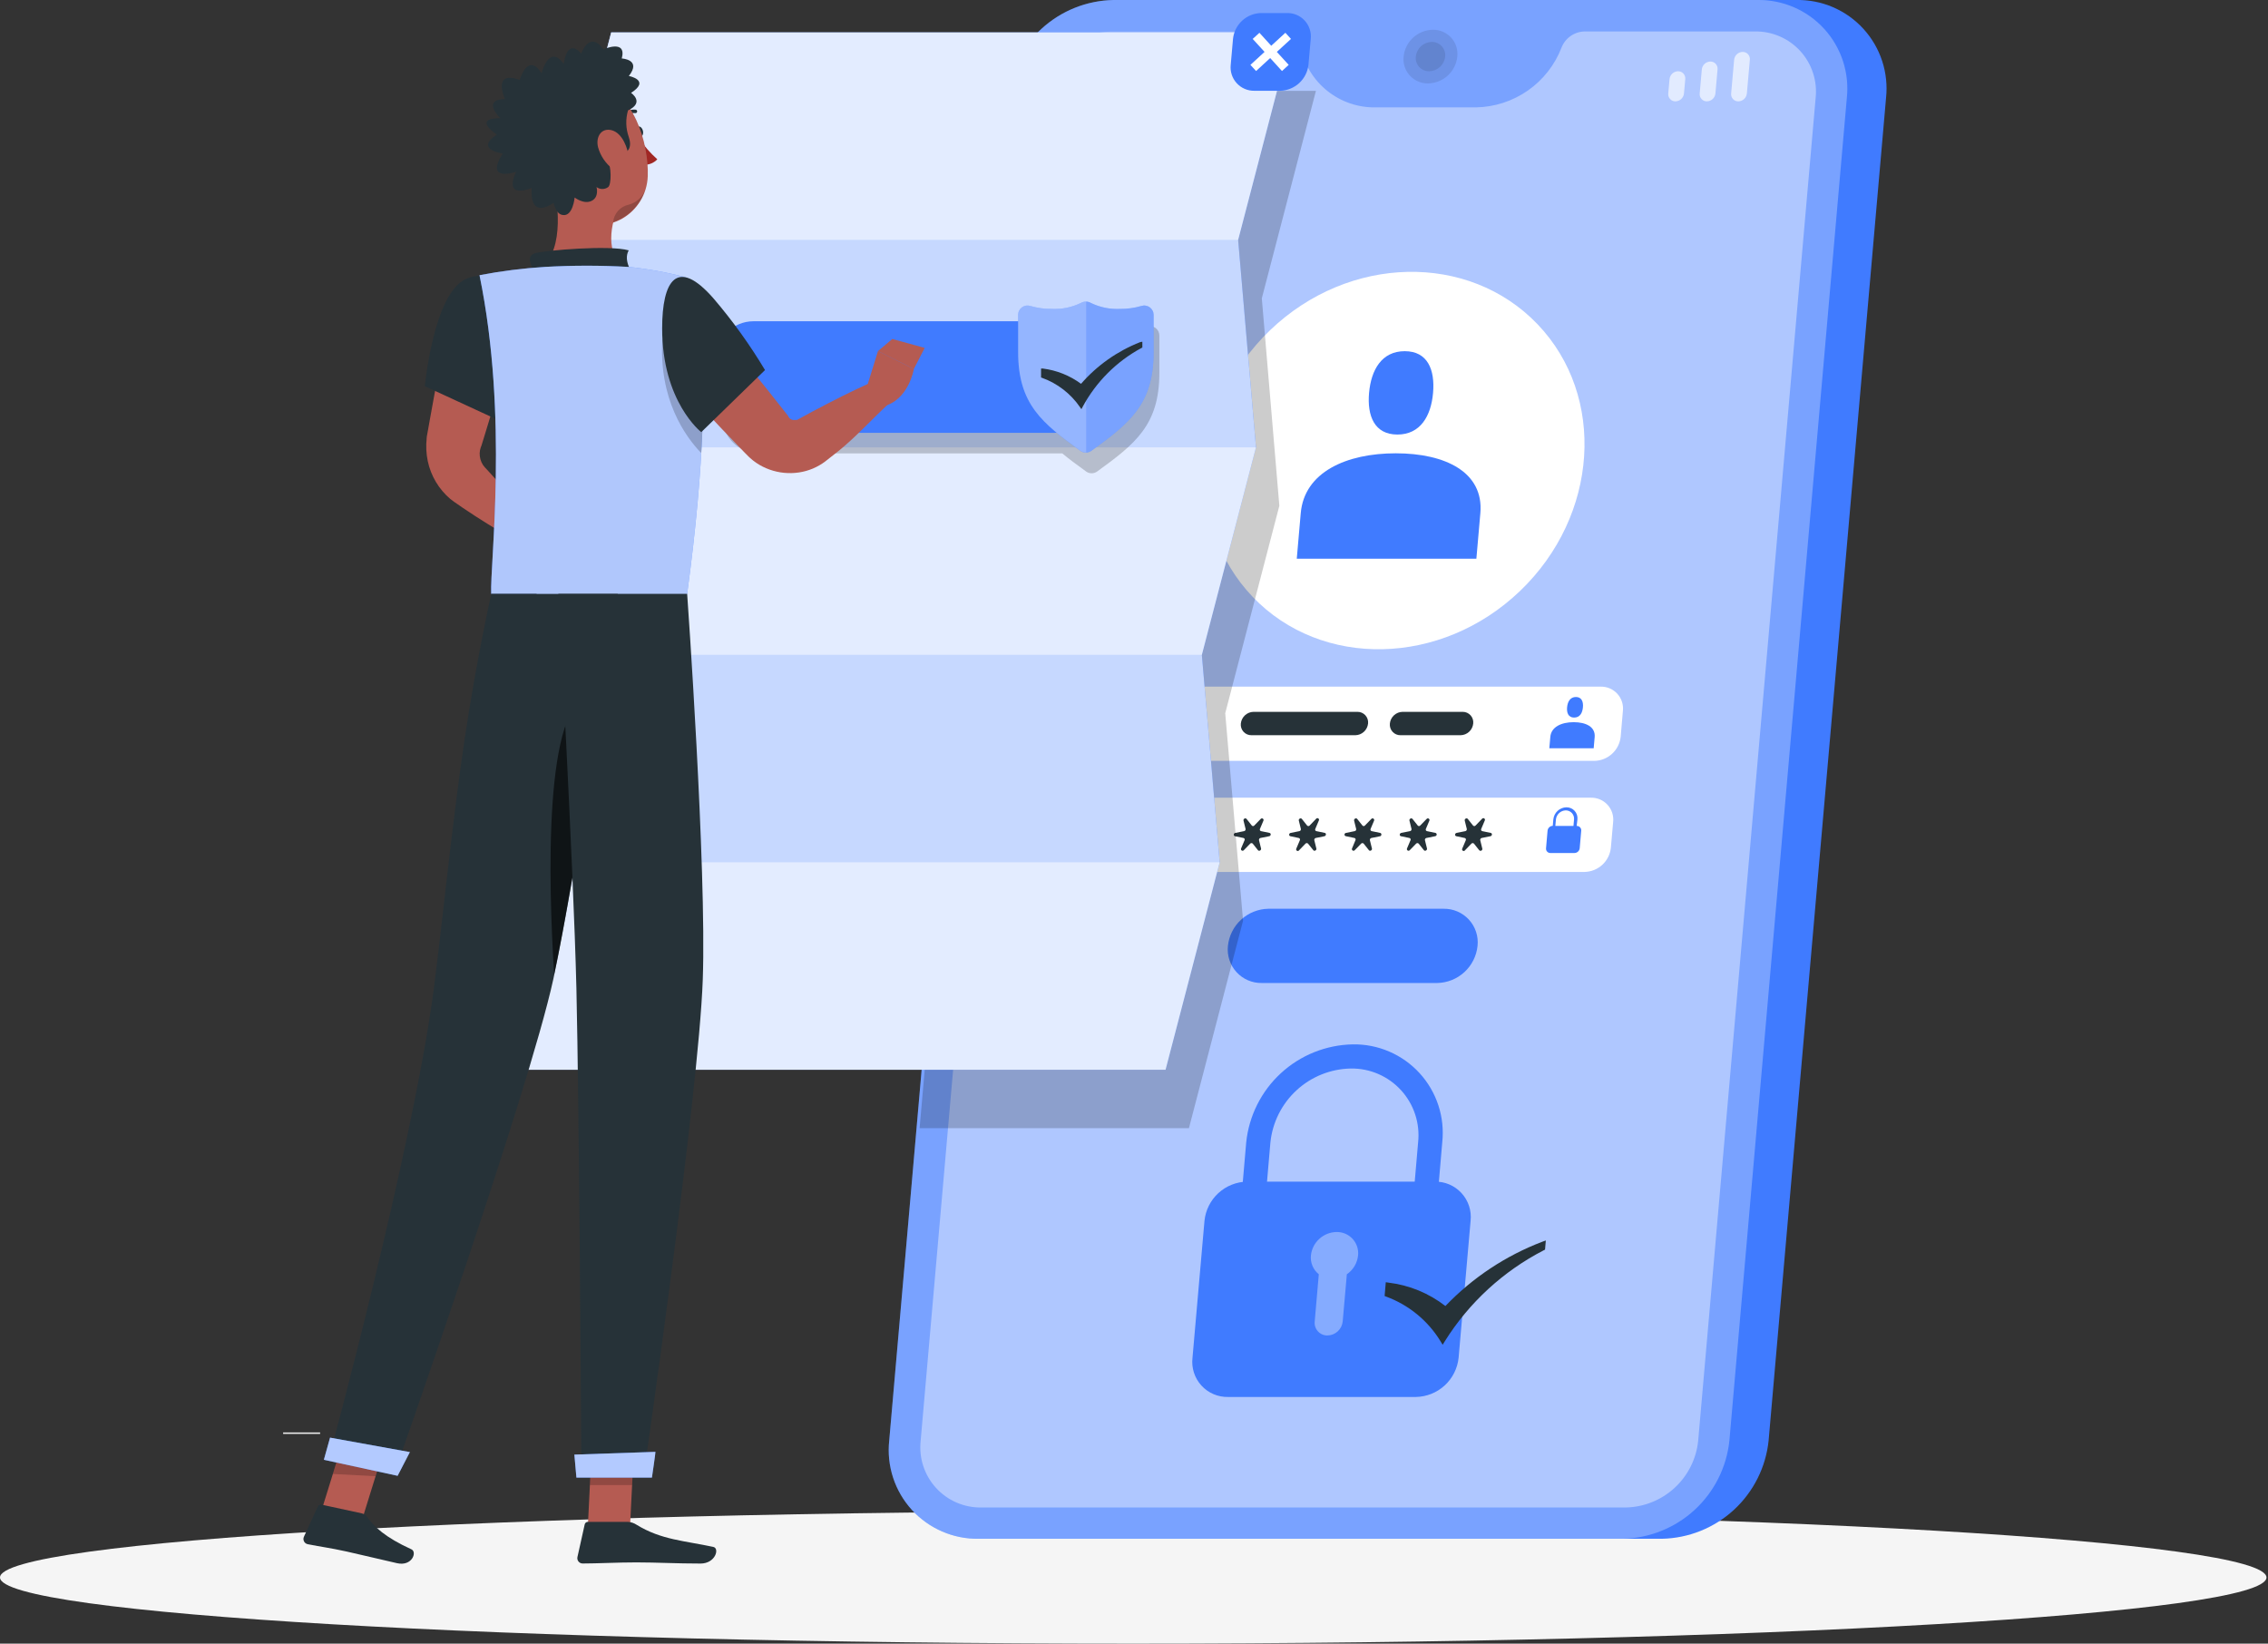 <svg width="276" height="200" viewBox="0 0 276 200" fill="none" xmlns="http://www.w3.org/2000/svg">
<rect x="0" y="0" width="276" height="200" fill="#333333" stroke="none"/>
<g clip-path="url(#clip0_82_604)">
<path d="M195.676 181.643H189.495V181.82H195.676V181.643Z" fill="#EBEBEB"/>
<path d="M38.956 174.302H34.454V174.48H38.956V174.302Z" fill="#EBEBEB"/>
<path d="M137.907 200C214.071 200 275.814 196.395 275.814 191.948C275.814 187.502 214.071 183.897 137.907 183.897C61.743 183.897 0 187.502 0 191.948C0 196.395 61.743 200 137.907 200Z" fill="#F5F5F5"/>
<path d="M218.6 1.22646e-05H195.441L179.082 187.24H202.241C205.491 187.177 208.606 185.927 210.998 183.726C213.391 181.525 214.895 178.525 215.228 175.291L229.517 11.942C229.683 10.42 229.523 8.88 229.047 7.425C228.572 5.97 227.791 4.633 226.758 3.503C225.725 2.373 224.463 1.476 223.056 0.872C221.65 0.268 220.13 -0.029 218.6 1.22646e-05Z" fill="#407BFF"/>
<path d="M213.877 0H135.496C132.245 0.061 129.129 1.309 126.735 3.509C124.342 5.709 122.835 8.708 122.501 11.942L108.212 175.291C108.047 176.812 108.208 178.35 108.683 179.804C109.158 181.258 109.937 182.595 110.968 183.725C112 184.855 113.259 185.752 114.664 186.358C116.068 186.965 117.586 187.265 119.115 187.24H197.489C200.735 187.171 203.845 185.918 206.232 183.718C208.62 181.517 210.122 178.521 210.456 175.291L224.745 11.942C224.91 10.425 224.751 8.889 224.278 7.437C223.806 5.986 223.03 4.651 222.002 3.522C220.975 2.393 219.719 1.495 218.318 0.888C216.917 0.281 215.403 -0.022 213.877 0Z" fill="#407BFF"/>
<path opacity="0.3" d="M213.877 0H135.496C132.245 0.061 129.129 1.309 126.735 3.509C124.342 5.709 122.835 8.708 122.501 11.942L108.212 175.291C108.047 176.812 108.208 178.35 108.683 179.804C109.158 181.258 109.937 182.595 110.968 183.725C112 184.855 113.259 185.752 114.664 186.358C116.068 186.965 117.586 187.265 119.115 187.24H197.489C200.735 187.171 203.845 185.918 206.232 183.718C208.62 181.517 210.122 178.521 210.456 175.291L224.745 11.942C224.91 10.425 224.751 8.889 224.278 7.437C223.806 5.986 223.03 4.651 222.002 3.522C220.975 2.393 219.719 1.495 218.318 0.888C216.917 0.281 215.403 -0.022 213.877 0Z" fill="white"/>
<path opacity="0.4" d="M213.542 3.826H192.873C192.257 3.831 191.656 4.021 191.149 4.371C190.642 4.721 190.252 5.215 190.028 5.789C189.213 7.899 187.788 9.718 185.934 11.014C184.081 12.31 181.884 13.024 179.622 13.066H167.431C165.302 13.109 163.224 12.408 161.556 11.083C159.887 9.759 158.733 7.895 158.292 5.811C158.174 5.247 157.863 4.742 157.412 4.384C156.961 4.025 156.399 3.836 155.824 3.848H135.161C132.952 3.887 130.834 4.734 129.207 6.23C127.581 7.725 126.559 9.765 126.335 11.963L112.038 175.312C111.924 176.346 112.031 177.393 112.353 178.382C112.675 179.372 113.205 180.281 113.906 181.05C114.608 181.819 115.465 182.429 116.421 182.84C117.377 183.251 118.409 183.454 119.45 183.434H197.831C200.041 183.394 202.159 182.545 203.785 181.048C205.412 179.551 206.434 177.511 206.657 175.312L220.947 11.963C221.063 10.928 220.958 9.881 220.637 8.89C220.316 7.899 219.788 6.988 219.087 6.218C218.386 5.448 217.529 4.836 216.573 4.424C215.617 4.011 214.584 3.808 213.542 3.826Z" fill="white"/>
<path d="M194.011 92.585H139.159C138.782 92.591 138.408 92.517 138.061 92.368C137.715 92.219 137.405 91.998 137.15 91.719C136.896 91.441 136.704 91.111 136.587 90.753C136.469 90.395 136.43 90.015 136.47 89.641L136.747 86.497C136.829 85.7 137.2 84.96 137.789 84.417C138.379 83.875 139.147 83.567 139.948 83.552H194.808C195.185 83.546 195.559 83.62 195.905 83.769C196.251 83.919 196.562 84.14 196.816 84.418C197.07 84.697 197.262 85.026 197.38 85.384C197.497 85.743 197.537 86.122 197.496 86.497L197.226 89.641C197.143 90.439 196.77 91.18 196.177 91.723C195.585 92.265 194.814 92.572 194.011 92.585Z" fill="white"/>
<path d="M192.83 106.099H137.971C137.594 106.105 137.22 106.031 136.874 105.882C136.528 105.732 136.218 105.511 135.965 105.232C135.711 104.954 135.52 104.624 135.403 104.266C135.287 103.908 135.248 103.529 135.289 103.154L135.56 100.01C135.643 99.214 136.014 98.475 136.603 97.933C137.192 97.391 137.96 97.082 138.76 97.066H193.62C193.997 97.06 194.371 97.134 194.717 97.283C195.063 97.432 195.374 97.653 195.628 97.932C195.882 98.21 196.075 98.54 196.192 98.898C196.309 99.256 196.349 99.635 196.309 100.01L196.031 103.154C195.948 103.951 195.577 104.69 194.988 105.232C194.398 105.774 193.631 106.082 192.83 106.099Z" fill="white"/>
<path opacity="0.1" d="M177.346 6.885C177.256 7.77 176.844 8.591 176.188 9.193C175.533 9.795 174.68 10.135 173.79 10.149C173.372 10.157 172.957 10.075 172.573 9.91C172.189 9.745 171.844 9.499 171.562 9.191C171.28 8.882 171.067 8.516 170.937 8.119C170.808 7.721 170.764 7.301 170.81 6.885C170.9 6 171.312 5.178 171.968 4.577C172.623 3.975 173.476 3.635 174.366 3.62C174.784 3.613 175.199 3.694 175.583 3.86C175.967 4.025 176.312 4.27 176.594 4.579C176.876 4.888 177.089 5.253 177.218 5.651C177.348 6.048 177.392 6.469 177.346 6.885Z" fill="black"/>
<path opacity="0.1" d="M175.867 6.885C175.817 7.368 175.591 7.816 175.234 8.145C174.876 8.474 174.411 8.661 173.925 8.67C173.696 8.675 173.469 8.63 173.259 8.54C173.049 8.45 172.861 8.316 172.706 8.147C172.552 7.978 172.436 7.778 172.365 7.56C172.294 7.343 172.271 7.112 172.296 6.885C172.345 6.401 172.57 5.952 172.928 5.623C173.286 5.294 173.752 5.108 174.238 5.1C174.466 5.096 174.693 5.142 174.903 5.232C175.112 5.323 175.3 5.457 175.454 5.626C175.608 5.795 175.724 5.994 175.796 6.211C175.867 6.428 175.891 6.658 175.867 6.885Z" fill="black"/>
<g opacity="0.8">
<path opacity="0.8" d="M203.891 12.334C203.768 12.335 203.646 12.311 203.534 12.262C203.421 12.213 203.32 12.141 203.237 12.05C203.154 11.96 203.092 11.852 203.054 11.736C203.016 11.619 203.003 11.495 203.016 11.373L203.172 9.624C203.198 9.365 203.319 9.125 203.51 8.949C203.702 8.774 203.951 8.674 204.211 8.67C204.333 8.669 204.454 8.693 204.566 8.741C204.678 8.79 204.779 8.861 204.861 8.951C204.944 9.041 205.007 9.148 205.045 9.264C205.084 9.379 205.098 9.502 205.086 9.624L204.929 11.373C204.903 11.633 204.783 11.873 204.592 12.05C204.401 12.227 204.151 12.328 203.891 12.334Z" fill="white"/>
<path opacity="0.8" d="M211.544 12.333C211.421 12.335 211.299 12.311 211.187 12.262C211.074 12.213 210.973 12.141 210.89 12.05C210.808 11.959 210.745 11.852 210.707 11.735C210.669 11.619 210.656 11.495 210.669 11.373L211.032 7.269C211.058 7.011 211.178 6.771 211.37 6.595C211.561 6.419 211.81 6.32 212.07 6.316C212.192 6.314 212.313 6.339 212.425 6.387C212.538 6.435 212.638 6.507 212.721 6.597C212.803 6.687 212.866 6.793 212.905 6.909C212.943 7.025 212.957 7.148 212.945 7.269L212.582 11.373C212.556 11.632 212.436 11.873 212.245 12.05C212.054 12.227 211.804 12.328 211.544 12.333Z" fill="white"/>
<path opacity="0.8" d="M207.717 12.333C207.595 12.335 207.473 12.31 207.36 12.262C207.248 12.213 207.147 12.141 207.064 12.05C206.981 11.959 206.919 11.852 206.88 11.735C206.842 11.618 206.829 11.495 206.842 11.373L207.099 8.45C207.125 8.189 207.246 7.947 207.438 7.77C207.631 7.593 207.882 7.493 208.144 7.489C208.267 7.488 208.388 7.512 208.5 7.561C208.613 7.61 208.713 7.682 208.795 7.773C208.878 7.864 208.939 7.971 208.977 8.088C209.014 8.205 209.026 8.328 209.012 8.45L208.756 11.373C208.73 11.632 208.61 11.873 208.418 12.05C208.227 12.227 207.978 12.327 207.717 12.333Z" fill="white"/>
</g>
<g opacity="0.8">
<path opacity="0.8" d="M138.362 12.334H133.554C133.485 12.335 133.416 12.322 133.352 12.294C133.289 12.267 133.232 12.226 133.185 12.175C133.139 12.124 133.104 12.063 133.083 11.997C133.062 11.931 133.055 11.862 133.063 11.793L133.284 9.211C133.299 9.065 133.368 8.929 133.476 8.829C133.585 8.73 133.727 8.673 133.874 8.671H138.682C138.751 8.669 138.82 8.682 138.884 8.71C138.947 8.737 139.004 8.778 139.051 8.829C139.097 8.88 139.132 8.941 139.153 9.007C139.174 9.073 139.181 9.142 139.173 9.211L138.945 11.793C138.933 11.94 138.866 12.076 138.758 12.176C138.65 12.276 138.509 12.332 138.362 12.334Z" fill="white"/>
<path opacity="0.8" d="M140.588 11.63C140.519 11.631 140.45 11.618 140.386 11.59C140.322 11.563 140.265 11.523 140.218 11.471C140.17 11.42 140.135 11.36 140.113 11.294C140.091 11.228 140.083 11.158 140.09 11.089L140.197 9.908C140.211 9.761 140.279 9.624 140.388 9.525C140.497 9.425 140.639 9.369 140.787 9.368C140.857 9.366 140.925 9.38 140.989 9.407C141.052 9.434 141.109 9.475 141.156 9.526C141.202 9.577 141.237 9.638 141.258 9.704C141.28 9.77 141.286 9.84 141.278 9.908L141.179 11.089C141.163 11.236 141.094 11.371 140.986 11.471C140.877 11.571 140.736 11.627 140.588 11.63Z" fill="white"/>
</g>
<path d="M184.973 71.916C194.544 62.754 195.499 48.218 187.105 39.45C178.711 30.682 164.148 31.002 154.577 40.164C145.005 49.326 144.051 63.862 152.445 72.63C160.838 81.398 175.402 81.079 184.973 71.916Z" fill="white"/>
<path d="M169.857 55.158C163.825 55.158 158.725 57.456 158.292 62.441L157.808 67.982H179.665L180.149 62.441C180.582 57.456 175.895 55.158 169.857 55.158Z" fill="#407BFF"/>
<path d="M170.056 52.876C172.858 52.876 174.153 50.607 174.394 47.804C174.636 45.002 173.747 42.733 170.945 42.733C168.143 42.733 166.855 45.009 166.606 47.804C166.357 50.599 167.253 52.876 170.056 52.876Z" fill="#407BFF"/>
<path d="M191.508 87.876C190.021 87.876 188.762 88.445 188.663 89.676L188.542 91.049H193.94L194.061 89.676C194.161 88.445 193.001 87.876 191.508 87.876Z" fill="#407BFF"/>
<path d="M191.557 87.315C192.269 87.315 192.567 86.753 192.631 86.063C192.695 85.373 192.468 84.811 191.778 84.811C191.088 84.811 190.768 85.373 190.704 86.063C190.64 86.753 190.867 87.315 191.557 87.315Z" fill="#407BFF"/>
<path d="M174.892 119.613H153.555C152.976 119.624 152.402 119.511 151.87 119.282C151.339 119.053 150.862 118.714 150.472 118.287C150.081 117.86 149.787 117.354 149.607 116.804C149.427 116.254 149.367 115.672 149.429 115.097C149.556 113.874 150.126 112.739 151.031 111.907C151.936 111.075 153.115 110.603 154.344 110.58H175.682C176.26 110.571 176.834 110.684 177.365 110.914C177.896 111.143 178.372 111.482 178.762 111.909C179.152 112.336 179.447 112.841 179.627 113.39C179.808 113.94 179.869 114.522 179.807 115.097C179.682 116.32 179.113 117.456 178.207 118.288C177.302 119.12 176.122 119.592 174.892 119.613Z" fill="#407BFF"/>
<path d="M172.311 169.985H149.472C148.859 170.001 148.25 169.886 147.686 169.646C147.122 169.406 146.616 169.047 146.203 168.595C145.79 168.142 145.48 167.605 145.293 167.022C145.105 166.438 145.046 165.821 145.119 165.212L146.577 148.554C146.707 147.262 147.307 146.063 148.263 145.183C149.219 144.303 150.464 143.805 151.762 143.782H174.608C175.219 143.771 175.825 143.891 176.387 144.133C176.948 144.374 177.451 144.733 177.863 145.185C178.275 145.636 178.586 146.17 178.775 146.751C178.964 147.332 179.028 147.947 178.961 148.554L177.503 165.212C177.369 166.505 176.768 167.703 175.811 168.582C174.855 169.462 173.61 169.96 172.311 169.985Z" fill="#407BFF"/>
<g opacity="0.6">
<path opacity="0.6" d="M165.269 152.758C165.306 152.395 165.266 152.027 165.151 151.68C165.036 151.334 164.848 151.015 164.601 150.746C164.353 150.477 164.052 150.264 163.716 150.12C163.38 149.977 163.017 149.906 162.652 149.913C161.873 149.924 161.126 150.22 160.551 150.744C159.976 151.268 159.612 151.984 159.529 152.758C159.484 153.191 159.548 153.628 159.716 154.029C159.884 154.431 160.15 154.784 160.489 155.055L159.991 160.795C159.967 161.013 159.989 161.233 160.057 161.441C160.125 161.649 160.236 161.84 160.383 162.002C160.531 162.164 160.711 162.292 160.912 162.378C161.113 162.464 161.33 162.507 161.549 162.502C162.013 162.493 162.456 162.314 162.797 161.999C163.138 161.685 163.352 161.257 163.398 160.795L163.903 155.055C164.284 154.795 164.604 154.454 164.84 154.058C165.076 153.661 165.222 153.217 165.269 152.758Z" fill="white"/>
</g>
<path d="M174.807 147.253H171.862L172.574 139.009C172.698 137.865 172.577 136.707 172.22 135.614C171.863 134.52 171.277 133.514 170.501 132.664C169.726 131.814 168.778 131.138 167.722 130.682C166.665 130.226 165.524 130 164.373 130.019C161.927 130.066 159.584 131.007 157.784 132.663C155.984 134.319 154.851 136.576 154.6 139.009L153.889 147.253H150.944L151.655 139.009C151.987 135.78 153.489 132.784 155.877 130.587C158.266 128.389 161.377 127.142 164.622 127.081C166.149 127.055 167.665 127.354 169.067 127.959C170.47 128.563 171.728 129.46 172.758 130.588C173.788 131.716 174.566 133.05 175.041 134.502C175.516 135.954 175.676 137.49 175.511 139.009L174.807 147.253Z" fill="#407BFF"/>
<path d="M191.87 100.501L191.963 99.698C191.982 99.511 191.961 99.323 191.903 99.145C191.844 98.968 191.748 98.804 191.622 98.666C191.496 98.528 191.342 98.418 191.17 98.343C190.998 98.268 190.813 98.231 190.626 98.233C190.227 98.241 189.845 98.394 189.552 98.664C189.259 98.934 189.074 99.301 189.032 99.698L188.961 100.487C188.802 100.492 188.65 100.554 188.533 100.663C188.417 100.771 188.344 100.919 188.328 101.078L188.143 103.211C188.134 103.286 188.141 103.362 188.164 103.433C188.187 103.505 188.225 103.571 188.275 103.626C188.326 103.682 188.388 103.725 188.458 103.754C188.527 103.784 188.602 103.797 188.677 103.795H191.607C191.766 103.792 191.918 103.731 192.035 103.623C192.151 103.516 192.224 103.369 192.24 103.211L192.425 101.078C192.431 101.002 192.421 100.926 192.396 100.855C192.37 100.784 192.33 100.719 192.278 100.664C192.225 100.61 192.162 100.567 192.092 100.539C192.021 100.511 191.946 100.498 191.87 100.501ZM190.54 98.609C190.681 98.608 190.821 98.636 190.951 98.692C191.08 98.748 191.196 98.831 191.292 98.935C191.387 99.039 191.459 99.162 191.504 99.296C191.548 99.43 191.564 99.572 191.55 99.712L191.479 100.501H189.274L189.345 99.712C189.376 99.414 189.515 99.138 189.735 98.935C189.955 98.732 190.241 98.617 190.54 98.609Z" fill="#407BFF"/>
<path d="M147.758 101.348L146.734 101.135C146.705 101.129 146.678 101.116 146.655 101.099C146.632 101.081 146.613 101.058 146.6 101.032C146.587 101.006 146.58 100.978 146.58 100.948C146.58 100.919 146.586 100.891 146.598 100.864L147.025 99.854C147.043 99.811 147.045 99.762 147.03 99.717C147.015 99.673 146.985 99.634 146.945 99.61C146.905 99.585 146.858 99.575 146.811 99.582C146.765 99.589 146.722 99.612 146.691 99.648L145.916 100.445C145.897 100.468 145.873 100.487 145.846 100.501C145.819 100.514 145.789 100.521 145.759 100.521C145.729 100.521 145.699 100.514 145.672 100.501C145.645 100.487 145.621 100.468 145.603 100.445L144.97 99.648C144.835 99.477 144.543 99.648 144.593 99.854L144.842 100.864C144.849 100.894 144.85 100.924 144.845 100.954C144.84 100.984 144.828 101.013 144.812 101.038C144.795 101.064 144.773 101.085 144.748 101.102C144.722 101.118 144.694 101.13 144.664 101.135L143.604 101.348C143.376 101.391 143.348 101.711 143.568 101.753L144.593 101.967C144.621 101.972 144.648 101.984 144.671 102.002C144.694 102.02 144.713 102.043 144.725 102.069C144.738 102.096 144.744 102.125 144.743 102.154C144.742 102.183 144.735 102.211 144.721 102.237L144.308 103.254C144.29 103.298 144.289 103.346 144.303 103.391C144.318 103.436 144.348 103.474 144.388 103.499C144.428 103.523 144.476 103.533 144.522 103.526C144.569 103.519 144.611 103.496 144.642 103.46L145.418 102.664C145.438 102.642 145.462 102.625 145.489 102.613C145.516 102.601 145.545 102.595 145.574 102.595C145.604 102.595 145.633 102.601 145.66 102.613C145.687 102.625 145.711 102.642 145.731 102.664L146.364 103.46C146.499 103.631 146.79 103.46 146.734 103.254L146.485 102.244C146.474 102.184 146.488 102.122 146.522 102.071C146.557 102.021 146.61 101.986 146.67 101.974L147.729 101.76C147.95 101.711 147.978 101.391 147.758 101.348Z" fill="#263238"/>
<path d="M154.486 101.348L153.462 101.135C153.434 101.129 153.407 101.116 153.384 101.099C153.361 101.081 153.342 101.058 153.329 101.032C153.316 101.006 153.309 100.978 153.309 100.948C153.308 100.919 153.314 100.891 153.327 100.864L153.754 99.854C153.771 99.811 153.773 99.762 153.759 99.717C153.744 99.673 153.714 99.634 153.674 99.61C153.634 99.585 153.586 99.575 153.54 99.582C153.493 99.589 153.45 99.612 153.419 99.648L152.644 100.445C152.626 100.468 152.602 100.487 152.575 100.501C152.548 100.514 152.518 100.521 152.488 100.521C152.458 100.521 152.428 100.514 152.401 100.501C152.374 100.487 152.35 100.468 152.331 100.445L151.698 99.648C151.563 99.477 151.271 99.648 151.328 99.854L151.577 100.864C151.583 100.894 151.583 100.925 151.577 100.955C151.571 100.985 151.559 101.013 151.542 101.039C151.525 101.064 151.503 101.085 151.477 101.102C151.451 101.118 151.422 101.129 151.392 101.135L150.333 101.348C150.105 101.391 150.076 101.711 150.297 101.753L151.321 101.967C151.35 101.973 151.377 101.985 151.4 102.002C151.423 102.02 151.441 102.043 151.455 102.069C151.468 102.095 151.474 102.124 151.475 102.153C151.475 102.182 151.469 102.211 151.456 102.237L151.03 103.247C151.012 103.291 151.01 103.339 151.025 103.384C151.039 103.429 151.069 103.467 151.109 103.492C151.15 103.516 151.197 103.526 151.244 103.519C151.29 103.512 151.333 103.489 151.364 103.453L152.139 102.657C152.159 102.635 152.183 102.618 152.21 102.606C152.237 102.594 152.266 102.588 152.296 102.588C152.325 102.588 152.354 102.594 152.381 102.606C152.408 102.618 152.432 102.635 152.452 102.657L153.085 103.453C153.22 103.624 153.512 103.453 153.462 103.247L153.213 102.237C153.207 102.208 153.207 102.177 153.212 102.148C153.218 102.118 153.229 102.09 153.246 102.065C153.262 102.04 153.284 102.018 153.308 102.001C153.333 101.984 153.361 101.973 153.391 101.967L154.451 101.753C154.678 101.711 154.707 101.391 154.486 101.348Z" fill="#263238"/>
<path d="M161.215 101.348L160.198 101.135C160.169 101.13 160.141 101.119 160.117 101.101C160.093 101.084 160.073 101.061 160.06 101.034C160.047 101.008 160.04 100.979 160.041 100.949C160.041 100.919 160.049 100.89 160.063 100.864L160.489 99.854C160.517 99.809 160.525 99.755 160.512 99.703C160.5 99.652 160.467 99.608 160.422 99.581C160.377 99.553 160.322 99.545 160.271 99.558C160.22 99.57 160.175 99.603 160.148 99.648L159.38 100.445C159.361 100.468 159.336 100.488 159.308 100.501C159.281 100.514 159.25 100.521 159.22 100.521C159.189 100.521 159.159 100.514 159.131 100.501C159.104 100.488 159.079 100.468 159.06 100.445L158.427 99.648C158.292 99.477 158 99.648 158.057 99.854L158.306 100.864C158.312 100.894 158.312 100.924 158.307 100.954C158.301 100.983 158.29 101.011 158.273 101.037C158.257 101.062 158.235 101.083 158.21 101.1C158.186 101.117 158.158 101.129 158.128 101.135L157.068 101.348C156.841 101.391 156.812 101.711 157.033 101.753L158.05 101.967C158.078 101.973 158.105 101.985 158.128 102.003C158.151 102.02 158.17 102.043 158.183 102.069C158.196 102.095 158.203 102.124 158.203 102.153C158.204 102.182 158.197 102.211 158.185 102.237L157.758 103.247C157.731 103.292 157.723 103.347 157.735 103.398C157.748 103.449 157.78 103.494 157.826 103.521C157.871 103.548 157.925 103.556 157.977 103.544C158.028 103.531 158.072 103.499 158.1 103.453L158.868 102.657C158.888 102.635 158.912 102.618 158.939 102.606C158.966 102.594 158.995 102.588 159.024 102.588C159.054 102.588 159.083 102.594 159.11 102.606C159.137 102.618 159.161 102.635 159.181 102.657L159.821 103.453C159.956 103.624 160.248 103.453 160.191 103.247L159.942 102.237C159.931 102.178 159.944 102.117 159.977 102.066C160.01 102.016 160.061 101.98 160.12 101.967L161.179 101.753C161.378 101.711 161.435 101.391 161.215 101.348Z" fill="#263238"/>
<path d="M167.951 101.348L166.926 101.135C166.898 101.129 166.871 101.116 166.848 101.099C166.825 101.081 166.806 101.058 166.793 101.032C166.78 101.006 166.773 100.978 166.773 100.948C166.772 100.919 166.779 100.891 166.791 100.864L167.218 99.854C167.236 99.811 167.237 99.762 167.223 99.717C167.208 99.673 167.178 99.634 167.138 99.61C167.098 99.585 167.05 99.575 167.004 99.582C166.957 99.589 166.915 99.612 166.884 99.648L166.108 100.445C166.09 100.468 166.066 100.487 166.039 100.501C166.012 100.514 165.982 100.521 165.952 100.521C165.922 100.521 165.892 100.514 165.865 100.501C165.838 100.487 165.814 100.468 165.795 100.445L165.162 99.648C165.027 99.477 164.736 99.648 164.785 99.854L165.034 100.864C165.042 100.894 165.043 100.924 165.038 100.954C165.032 100.984 165.021 101.013 165.004 101.038C164.988 101.064 164.966 101.085 164.941 101.102C164.915 101.118 164.887 101.13 164.857 101.135L163.797 101.348C163.569 101.391 163.541 101.711 163.797 101.753L164.821 101.967C164.85 101.972 164.877 101.984 164.9 102.002C164.923 102.02 164.941 102.043 164.954 102.069C164.966 102.096 164.972 102.125 164.972 102.154C164.971 102.183 164.963 102.211 164.949 102.237L164.529 103.247C164.512 103.291 164.51 103.339 164.525 103.384C164.539 103.429 164.569 103.467 164.609 103.492C164.649 103.516 164.697 103.526 164.743 103.519C164.79 103.512 164.833 103.489 164.864 103.453L165.639 102.657C165.659 102.635 165.683 102.618 165.71 102.606C165.737 102.594 165.766 102.588 165.795 102.588C165.825 102.588 165.854 102.594 165.881 102.606C165.908 102.618 165.932 102.635 165.952 102.657L166.585 103.453C166.72 103.624 167.012 103.453 166.955 103.247L166.706 102.237C166.695 102.177 166.709 102.115 166.743 102.064C166.778 102.014 166.831 101.979 166.891 101.967L167.951 101.753C168.143 101.711 168.171 101.391 167.951 101.348Z" fill="#263238"/>
<path d="M174.679 101.348L173.655 101.135C173.626 101.129 173.6 101.116 173.576 101.099C173.553 101.081 173.535 101.058 173.522 101.032C173.509 101.006 173.502 100.978 173.501 100.948C173.501 100.919 173.507 100.891 173.52 100.864L173.946 99.854C173.964 99.811 173.966 99.762 173.951 99.717C173.937 99.673 173.907 99.634 173.867 99.61C173.827 99.585 173.779 99.575 173.732 99.582C173.686 99.589 173.643 99.612 173.612 99.648L172.837 100.445C172.818 100.468 172.795 100.487 172.767 100.501C172.74 100.514 172.711 100.521 172.68 100.521C172.65 100.521 172.621 100.514 172.593 100.501C172.566 100.487 172.543 100.468 172.524 100.445L171.891 99.648C171.756 99.477 171.464 99.648 171.521 99.854L171.77 100.864C171.776 100.894 171.776 100.925 171.77 100.955C171.764 100.985 171.752 101.013 171.735 101.039C171.718 101.064 171.696 101.085 171.67 101.102C171.644 101.118 171.615 101.129 171.585 101.135L170.525 101.348C170.298 101.391 170.269 101.711 170.49 101.753L171.514 101.967C171.542 101.973 171.569 101.985 171.592 102.002C171.615 102.02 171.634 102.043 171.647 102.069C171.66 102.095 171.667 102.124 171.668 102.153C171.668 102.182 171.662 102.211 171.649 102.237L171.222 103.247C171.205 103.291 171.203 103.339 171.217 103.384C171.232 103.429 171.262 103.467 171.302 103.492C171.342 103.516 171.39 103.526 171.436 103.519C171.483 103.512 171.526 103.489 171.557 103.453L172.332 102.657C172.352 102.635 172.376 102.618 172.403 102.606C172.43 102.594 172.459 102.588 172.488 102.588C172.518 102.588 172.547 102.594 172.574 102.606C172.601 102.618 172.625 102.635 172.645 102.657L173.278 103.453C173.413 103.624 173.705 103.453 173.655 103.247L173.406 102.237C173.4 102.208 173.399 102.177 173.405 102.148C173.411 102.118 173.422 102.09 173.438 102.065C173.455 102.04 173.476 102.018 173.501 102.001C173.526 101.984 173.554 101.973 173.584 101.967L174.644 101.753C174.892 101.711 174.892 101.391 174.679 101.348Z" fill="#263238"/>
<path d="M181.408 101.348L180.383 101.135C180.355 101.129 180.328 101.117 180.305 101.099C180.282 101.081 180.263 101.058 180.251 101.032C180.238 101.006 180.232 100.977 180.233 100.948C180.234 100.918 180.241 100.89 180.255 100.864L180.682 99.854C180.696 99.832 180.705 99.807 180.709 99.781C180.712 99.755 180.711 99.729 180.705 99.703C180.699 99.678 180.687 99.654 180.672 99.633C180.656 99.612 180.637 99.594 180.615 99.581C180.592 99.567 180.567 99.558 180.541 99.554C180.515 99.55 180.489 99.551 180.464 99.558C180.438 99.564 180.414 99.575 180.393 99.591C180.372 99.606 180.354 99.626 180.341 99.648L179.572 100.445C179.553 100.468 179.529 100.488 179.501 100.501C179.473 100.514 179.443 100.521 179.412 100.521C179.382 100.521 179.352 100.514 179.324 100.501C179.296 100.488 179.272 100.468 179.252 100.445L178.619 99.648C178.484 99.477 178.193 99.648 178.25 99.854L178.498 100.864C178.505 100.894 178.505 100.924 178.499 100.954C178.494 100.983 178.482 101.011 178.466 101.037C178.449 101.062 178.428 101.083 178.403 101.1C178.378 101.117 178.35 101.129 178.321 101.135L177.261 101.348C177.033 101.391 177.005 101.711 177.225 101.753L178.242 101.967C178.271 101.973 178.298 101.985 178.321 102.003C178.344 102.02 178.363 102.043 178.376 102.069C178.389 102.095 178.396 102.124 178.396 102.153C178.396 102.182 178.39 102.211 178.378 102.237L177.951 103.247C177.923 103.292 177.915 103.347 177.928 103.398C177.941 103.449 177.973 103.494 178.018 103.521C178.064 103.548 178.118 103.556 178.169 103.544C178.221 103.531 178.265 103.499 178.292 103.453L179.06 102.657C179.08 102.635 179.105 102.618 179.131 102.606C179.158 102.594 179.187 102.588 179.217 102.588C179.246 102.588 179.275 102.594 179.302 102.606C179.329 102.618 179.353 102.635 179.373 102.657L180.006 103.453C180.04 103.491 180.084 103.515 180.133 103.524C180.183 103.533 180.233 103.524 180.277 103.5C180.321 103.476 180.355 103.438 180.374 103.392C180.394 103.346 180.397 103.295 180.383 103.247L180.134 102.237C180.124 102.178 180.136 102.117 180.169 102.066C180.202 102.016 180.254 101.98 180.312 101.967L181.372 101.753C181.6 101.711 181.628 101.391 181.408 101.348Z" fill="#263238"/>
<path d="M165.184 86.617H152.552C152.164 86.624 151.792 86.772 151.507 87.034C151.221 87.297 151.041 87.654 151.001 88.04C150.981 88.221 151 88.405 151.056 88.579C151.113 88.752 151.206 88.912 151.329 89.047C151.452 89.181 151.603 89.288 151.771 89.36C151.939 89.432 152.12 89.467 152.303 89.462H164.935C165.322 89.456 165.694 89.307 165.98 89.045C166.266 88.783 166.445 88.425 166.485 88.04C166.504 87.859 166.485 87.675 166.428 87.502C166.371 87.329 166.278 87.17 166.155 87.035C166.032 86.901 165.882 86.794 165.714 86.722C165.547 86.65 165.366 86.614 165.184 86.617Z" fill="#263238"/>
<path d="M178.015 86.618H170.682C170.295 86.624 169.924 86.773 169.639 87.035C169.355 87.298 169.177 87.655 169.138 88.04C169.118 88.221 169.137 88.404 169.193 88.577C169.249 88.751 169.341 88.91 169.464 89.044C169.586 89.179 169.736 89.286 169.903 89.358C170.07 89.43 170.251 89.466 170.433 89.463H177.737C178.124 89.456 178.495 89.307 178.78 89.045C179.064 88.783 179.243 88.425 179.281 88.04C179.301 87.862 179.283 87.681 179.229 87.51C179.174 87.339 179.084 87.181 178.965 87.047C178.846 86.913 178.699 86.805 178.536 86.731C178.372 86.657 178.194 86.619 178.015 86.618Z" fill="#263238"/>
<path d="M187.695 151.094C183.23 152.794 179.2 155.467 175.895 158.918C173.889 157.36 171.497 156.376 168.975 156.073L168.64 156.023L168.498 157.701L168.683 157.772C171.449 158.791 173.788 160.716 175.319 163.235L175.561 163.633L175.824 163.207C178.77 158.504 182.927 154.681 187.859 152.139L188.022 152.054L188.115 150.944L187.695 151.094Z" fill="#263238"/>
<path opacity="0.2" d="M124.137 11.053C123.23 12.636 122.673 14.394 122.501 16.21L111.91 137.281H144.685L151.271 112.038L149.102 86.788L155.688 61.546L153.554 36.303L160.141 11.053H124.137Z" fill="black"/>
<path d="M150.674 29.19L157.26 3.947H74.377L67.797 29.19L69.96 54.433L63.381 79.683L65.543 104.925L58.956 130.168H141.84L148.426 104.925L146.257 79.683L152.843 54.433L150.674 29.19Z" fill="#407BFF"/>
<path opacity="0.7" d="M150.674 29.19L157.26 3.947H74.377L67.797 29.19L69.96 54.433L63.381 79.683L65.543 104.925L58.956 130.168H141.84L148.426 104.925L146.257 79.683L152.843 54.433L150.674 29.19Z" fill="white"/>
<path opacity="0.5" d="M150.674 29.19H67.797L74.377 3.947H157.26L150.674 29.19Z" fill="white"/>
<path opacity="0.5" d="M146.257 79.683H63.381L69.96 54.433H152.843L146.257 79.683Z" fill="white"/>
<path opacity="0.5" d="M141.84 130.168H58.956L65.543 104.925H148.426L141.84 130.168Z" fill="white"/>
<path opacity="0.2" d="M139.585 39.738C138.735 39.984 137.853 40.104 136.968 40.094C135.768 40.147 134.573 39.903 133.49 39.382C133.294 39.266 133.07 39.205 132.843 39.205C132.634 39.208 132.429 39.261 132.245 39.361H132.202C131.885 39.539 131.545 39.676 131.192 39.767C130.396 39.977 129.576 40.079 128.753 40.072C128.504 40.072 128.262 40.072 128.042 40.072C127.403 40.031 126.771 39.919 126.157 39.738C126.066 39.711 125.973 39.694 125.879 39.688C125.723 39.675 125.565 39.695 125.417 39.746C125.269 39.797 125.132 39.878 125.017 39.985C124.901 40.091 124.809 40.22 124.745 40.363C124.682 40.507 124.649 40.662 124.649 40.819V41.587H92.386C91.793 41.587 91.206 41.704 90.659 41.931C90.111 42.158 89.614 42.491 89.195 42.911C88.776 43.33 88.444 43.828 88.218 44.376C87.992 44.924 87.876 45.511 87.876 46.104V50.649C87.875 51.242 87.99 51.83 88.216 52.379C88.441 52.928 88.773 53.426 89.192 53.847C89.611 54.267 90.109 54.6 90.657 54.828C91.205 55.055 91.793 55.172 92.386 55.172H129.037H129.279C129.67 55.5 130.083 55.827 130.524 56.161C130.965 56.495 131.591 56.958 132.167 57.37C132.363 57.513 132.6 57.589 132.843 57.589C133.085 57.589 133.322 57.513 133.518 57.37C138.127 54.027 141.086 51.723 141.086 45.393V40.84C141.088 40.658 141.047 40.478 140.966 40.316C140.885 40.153 140.766 40.011 140.619 39.904C140.472 39.796 140.302 39.725 140.122 39.696C139.942 39.667 139.758 39.681 139.585 39.738Z" fill="black"/>
<path d="M128.333 39.091H91.689C89.195 39.091 87.172 41.113 87.172 43.607V48.152C87.172 50.647 89.195 52.669 91.689 52.669H128.333C130.828 52.669 132.85 50.647 132.85 48.152V43.607C132.85 41.113 130.828 39.091 128.333 39.091Z" fill="#407BFF"/>
<path d="M136.264 37.59C135.064 37.642 133.869 37.398 132.786 36.879C132.593 36.761 132.371 36.698 132.146 36.698C131.92 36.698 131.698 36.761 131.505 36.879C130.42 37.398 129.223 37.643 128.02 37.59C127.135 37.6 126.253 37.48 125.403 37.235C125.231 37.177 125.049 37.161 124.87 37.188C124.691 37.215 124.522 37.284 124.375 37.39C124.228 37.496 124.109 37.635 124.027 37.796C123.944 37.957 123.902 38.135 123.902 38.316V42.868C123.902 49.205 126.861 51.51 131.47 54.853C131.666 54.995 131.903 55.072 132.146 55.072C132.388 55.072 132.625 54.995 132.821 54.853C137.43 51.51 140.389 49.205 140.389 42.868V38.316C140.388 38.135 140.345 37.956 140.261 37.796C140.178 37.635 140.058 37.496 139.911 37.39C139.764 37.285 139.594 37.216 139.415 37.189C139.236 37.161 139.053 37.177 138.881 37.235C138.031 37.48 137.149 37.6 136.264 37.59Z" fill="#407BFF"/>
<path opacity="0.3" d="M136.264 37.59C135.064 37.642 133.869 37.398 132.786 36.879C132.593 36.761 132.371 36.698 132.146 36.698C131.92 36.698 131.698 36.761 131.505 36.879C130.42 37.398 129.223 37.643 128.02 37.59C127.135 37.6 126.253 37.48 125.403 37.235C125.231 37.177 125.049 37.161 124.87 37.188C124.691 37.215 124.522 37.284 124.375 37.39C124.228 37.496 124.109 37.635 124.027 37.796C123.944 37.957 123.902 38.135 123.902 38.316V42.868C123.902 49.205 126.861 51.51 131.47 54.853C131.666 54.995 131.903 55.072 132.146 55.072C132.388 55.072 132.625 54.995 132.821 54.853C137.43 51.51 140.389 49.205 140.389 42.868V38.316C140.388 38.135 140.345 37.956 140.261 37.796C140.178 37.635 140.058 37.496 139.911 37.39C139.764 37.285 139.594 37.216 139.415 37.189C139.236 37.161 139.053 37.177 138.881 37.235C138.031 37.48 137.149 37.6 136.264 37.59Z" fill="white"/>
<path opacity="0.2" d="M131.505 36.865C130.42 37.384 129.223 37.628 128.02 37.576C127.135 37.585 126.253 37.465 125.403 37.221C125.231 37.163 125.049 37.147 124.87 37.174C124.691 37.201 124.522 37.27 124.375 37.376C124.228 37.481 124.109 37.62 124.027 37.782C123.944 37.943 123.902 38.121 123.902 38.302V42.854C123.902 49.191 126.861 51.495 131.47 54.839C131.676 54.988 131.926 55.066 132.181 55.059V36.68C131.943 36.675 131.708 36.739 131.505 36.865Z" fill="white"/>
<path d="M138.753 41.63C135.98 42.717 133.511 44.456 131.555 46.702C130.191 45.696 128.592 45.057 126.911 44.845H126.69V45.934L126.811 45.976C128.681 46.651 130.293 47.895 131.42 49.532L131.598 49.788L131.747 49.511C133.382 46.472 135.872 43.98 138.91 42.342L139.016 42.292V41.581L138.753 41.63Z" fill="#263238"/>
<path d="M155.795 11.046H152.651C152.247 11.053 151.845 10.975 151.474 10.815C151.102 10.655 150.769 10.418 150.496 10.119C150.224 9.82 150.018 9.466 149.893 9.082C149.768 8.697 149.726 8.29 149.771 7.888L150.048 4.744C150.133 3.889 150.53 3.095 151.161 2.513C151.793 1.931 152.617 1.601 153.476 1.586H156.62C157.025 1.578 157.427 1.656 157.8 1.815C158.172 1.974 158.506 2.212 158.78 2.511C159.053 2.81 159.259 3.163 159.385 3.549C159.511 3.934 159.552 4.341 159.508 4.744L159.23 7.888C159.135 8.74 158.734 9.529 158.103 10.109C157.472 10.689 156.652 11.022 155.795 11.046Z" fill="#407BFF"/>
<path d="M157.104 4.737L156.421 3.99L154.7 5.569L153.263 3.99L152.445 4.737L153.889 6.316L152.167 7.895L152.857 8.642L154.572 7.063L156.008 8.642L156.826 7.895L155.382 6.316L157.104 4.737Z" fill="white"/>
<path d="M85.537 38.166C87.357 40.151 89.093 42.206 90.821 44.276C92.55 46.346 94.221 48.459 95.885 50.578C95.957 50.67 95.928 50.635 95.942 50.663C95.957 50.692 95.942 50.699 95.942 50.706C95.955 50.732 95.972 50.757 95.992 50.777C96.053 50.863 96.13 50.937 96.219 50.993C96.308 51.049 96.407 51.087 96.511 51.104C96.591 51.115 96.673 51.115 96.753 51.104C96.796 51.108 96.838 51.108 96.881 51.104H96.945C96.981 51.104 96.945 51.104 97.059 51.062L98.837 50.094C101.227 48.828 103.638 47.591 106.128 46.481L108.212 49.063C106.206 50.905 104.115 53.217 102.002 54.91L100.409 56.161C100.31 56.242 100.205 56.316 100.096 56.382C99.975 56.468 99.849 56.546 99.719 56.617C99.462 56.765 99.196 56.898 98.922 57.015C98.371 57.246 97.793 57.407 97.201 57.492C96.005 57.667 94.783 57.545 93.645 57.136C93.066 56.93 92.516 56.651 92.009 56.304C91.753 56.133 91.511 55.934 91.298 55.742C91.177 55.642 91.077 55.528 90.963 55.422L90.679 55.137C88.794 53.203 86.938 51.254 85.117 49.269C83.296 47.285 81.496 45.286 79.775 43.209L85.537 38.166Z" fill="#B55B52"/>
<path d="M105.189 48.046L106.846 42.718L111.213 44.895C111.213 44.895 110.573 48.778 107.401 49.454L105.189 48.046Z" fill="#B55B52"/>
<path d="M108.589 41.246L112.529 42.334L111.206 44.902L106.839 42.725L108.589 41.246Z" fill="#B55B52"/>
<path d="M62.577 39.617C62.108 41.879 61.524 44.12 60.92 46.353C60.315 48.587 59.654 50.798 58.964 53.011L58.708 53.843L58.58 54.255C58.562 54.315 58.539 54.372 58.508 54.426C58.427 54.655 58.382 54.895 58.373 55.137C58.358 55.654 58.502 56.163 58.786 56.595C58.926 56.785 59.08 56.963 59.248 57.129L59.839 57.776L61.005 59.078C61.766 59.96 62.534 60.842 63.26 61.766L60.778 64.611C59.753 64.028 58.772 63.395 57.79 62.769L56.332 61.802L55.621 61.311C55.379 61.14 55.18 61.026 54.789 60.706C53.397 59.52 52.437 57.907 52.057 56.119C51.867 55.207 51.821 54.271 51.922 53.345C51.922 53.117 51.993 52.861 52.029 52.634L52.107 52.207L52.257 51.353C52.655 49.07 53.082 46.794 53.558 44.532C54.035 42.27 54.547 40.016 55.151 37.79L62.577 39.617Z" fill="#B55B52"/>
<path d="M60.827 61.538L63.758 60.038L65.052 65.016C65.052 65.016 62.698 65.92 60.877 64.76L60.827 61.538Z" fill="#B55B52"/>
<path d="M67.812 58.444L67.947 63.018L64.668 65.159L63.53 60.137L67.812 58.444Z" fill="#B55B52"/>
<path d="M77.407 16.103C77.478 16.452 77.727 16.701 77.954 16.658C78.182 16.615 78.317 16.288 78.246 15.947C78.175 15.605 77.926 15.349 77.698 15.392C77.471 15.434 77.336 15.769 77.407 16.103Z" fill="#263238"/>
<path d="M77.691 16.707C78.332 17.7 79.105 18.599 79.989 19.382C79.783 19.604 79.531 19.778 79.251 19.892C78.971 20.006 78.669 20.058 78.367 20.043L77.691 16.707Z" fill="#A02724"/>
<path d="M75.721 14.41C75.68 14.41 75.64 14.398 75.606 14.375C75.572 14.352 75.545 14.32 75.528 14.283C75.512 14.245 75.507 14.204 75.513 14.164C75.519 14.123 75.537 14.085 75.565 14.055C75.787 13.803 76.066 13.607 76.379 13.483C76.692 13.36 77.029 13.312 77.364 13.343C77.392 13.349 77.418 13.359 77.441 13.374C77.465 13.39 77.485 13.409 77.501 13.432C77.517 13.456 77.528 13.482 77.534 13.509C77.54 13.537 77.54 13.565 77.535 13.592C77.531 13.62 77.521 13.646 77.506 13.669C77.492 13.693 77.472 13.713 77.45 13.729C77.427 13.745 77.402 13.756 77.375 13.762C77.348 13.768 77.32 13.768 77.293 13.763C77.028 13.738 76.76 13.776 76.513 13.875C76.265 13.974 76.045 14.131 75.87 14.332C75.832 14.376 75.779 14.404 75.721 14.41Z" fill="#263238"/>
<path d="M67.15 21.061C67.933 24.325 68.722 30.307 65.92 32.476C65.92 32.476 67.015 35.791 74.455 35.791C82.635 35.791 78.367 33.657 78.367 33.657C73.9 32.789 74.014 28.913 74.811 26.374L67.15 21.061Z" fill="#B55B52"/>
<path d="M65.045 33.081C64.561 32.178 64.021 31.139 65.13 30.812C66.354 30.456 74.199 29.795 76.511 30.463C75.799 31.722 77.001 33.308 77.001 33.308L65.045 33.081Z" fill="#263238"/>
<path d="M71.539 185.704H76.674L77.186 175.376H72.051L71.539 185.704Z" fill="#B55B52"/>
<path d="M38.977 184.281L44.177 184.558L47.335 174.38L42.135 174.11L38.977 184.281Z" fill="#B55B52"/>
<path d="M44.02 184.146L39.12 183.086C39.034 183.067 38.944 183.077 38.865 183.116C38.786 183.155 38.722 183.22 38.686 183.3L36.986 186.991C36.944 187.081 36.923 187.179 36.925 187.278C36.927 187.376 36.952 187.474 36.997 187.562C37.042 187.649 37.107 187.726 37.187 187.785C37.266 187.844 37.358 187.884 37.455 187.902C39.169 188.243 40.023 188.321 42.178 188.791C43.501 189.075 46.495 189.808 48.323 190.213C50.151 190.619 50.784 188.855 50.073 188.527C46.872 187.069 45.535 185.782 44.667 184.58C44.512 184.361 44.282 184.207 44.02 184.146Z" fill="#263238"/>
<path d="M76.404 185.185H71.532C71.444 185.186 71.359 185.216 71.29 185.272C71.222 185.327 71.174 185.404 71.155 185.49L70.273 189.452C70.25 189.548 70.249 189.648 70.271 189.744C70.293 189.84 70.336 189.93 70.398 190.007C70.46 190.084 70.538 190.146 70.628 190.187C70.717 190.229 70.814 190.25 70.913 190.249C72.67 190.249 75.181 190.114 77.421 190.114C80.003 190.114 82.229 190.256 85.245 190.256C87.073 190.256 87.585 188.407 86.817 188.236C83.325 187.475 80.48 187.389 77.464 185.533C77.149 185.323 76.782 185.203 76.404 185.185Z" fill="#263238"/>
<path d="M56.624 33.984C52.754 35.826 51.702 46.993 51.702 46.993L61.282 51.417C62.902 48.685 63.784 45.58 63.843 42.405C64.035 36.637 60.586 32.128 56.624 33.984Z" fill="#263238"/>
<path opacity="0.4" d="M61.802 40.869C60.073 43.558 60.237 47.712 60.834 51.218L61.261 51.417C62.879 48.685 63.761 45.58 63.822 42.406C63.822 42.064 63.822 41.694 63.822 41.388L61.802 40.869Z" fill="black"/>
<path d="M83.36 33.714C83.36 33.714 88.111 39.077 83.623 72.264H59.775C59.611 68.601 61.908 50.741 58.352 33.486C60.988 32.979 63.653 32.642 66.332 32.476C69.711 32.284 73.097 32.284 76.475 32.476C78.798 32.712 81.1 33.125 83.36 33.714Z" fill="#407BFF"/>
<path opacity="0.6" d="M83.36 33.714C83.36 33.714 88.111 39.077 83.623 72.264H59.775C59.611 68.601 61.908 50.741 58.352 33.486C60.988 32.979 63.653 32.642 66.332 32.476C69.711 32.284 73.097 32.284 76.475 32.476C78.798 32.712 81.1 33.125 83.36 33.714Z" fill="#FAFAFA"/>
<path opacity="0.2" d="M85.444 43.856L85.359 43.778L80.615 41.246C80.131 48.551 83.396 53.131 85.337 55.13C85.581 51.377 85.616 47.613 85.444 43.856Z" fill="black"/>
<path opacity="0.2" d="M77.186 175.383L76.923 180.704H71.788L72.051 175.383H77.186Z" fill="black"/>
<path opacity="0.2" d="M42.135 174.11L47.335 174.387L45.706 179.629L40.507 179.352L42.135 174.11Z" fill="black"/>
<path d="M65.5 17.746C66.645 22.014 67.101 24.581 69.768 26.359C73.737 29.034 78.673 25.961 78.829 21.43C78.965 17.355 77.073 11.046 72.485 10.185C71.472 9.985 70.425 10.047 69.443 10.367C68.461 10.687 67.578 11.253 66.877 12.011C66.177 12.77 65.682 13.695 65.441 14.699C65.2 15.703 65.22 16.752 65.5 17.746Z" fill="#B55B52"/>
<path d="M75.166 72.264C75.166 72.264 70.102 106.341 67.342 119.115C64.284 133.127 47.968 179.359 47.968 179.359L39.98 177.631C39.98 177.631 50.215 139.934 52.783 120.388C53.779 112.756 54.981 100.473 56.503 90.209C57.975 80.252 59.789 72.271 59.789 72.271L75.166 72.264Z" fill="#263238"/>
<path d="M49.881 176.692L48.387 179.58L39.411 177.631L40.165 174.935L49.881 176.692Z" fill="#407BFF"/>
<path opacity="0.6" d="M49.881 176.692L48.387 179.58L39.411 177.631L40.165 174.935L49.881 176.692Z" fill="white"/>
<path opacity="0.6" d="M71.966 84.406C66.112 85.551 66.731 107.38 67.435 118.603C69.128 110.666 71.596 95.402 73.281 84.562C72.874 84.361 72.409 84.306 71.966 84.406Z" fill="black"/>
<path d="M83.623 72.264C83.623 72.264 86.006 105.608 85.522 119.208C85.017 133.355 78.31 179.665 78.31 179.665H70.757C70.757 179.665 70.479 134.144 70.145 120.282C69.775 105.132 67.947 72.257 67.947 72.257L83.623 72.264Z" fill="#263238"/>
<path d="M79.761 176.664C79.797 176.664 79.334 179.8 79.334 179.8H70.145L69.896 176.998L79.761 176.664Z" fill="#407BFF"/>
<path opacity="0.6" d="M79.761 176.664C79.797 176.664 79.334 179.8 79.334 179.8H70.145L69.896 176.998L79.761 176.664Z" fill="white"/>
<path d="M80.579 39.952C80.579 48.9 85.337 52.584 85.337 52.584L93.097 45.03C91.26 41.961 89.169 39.051 86.845 36.331C82.357 31.189 80.579 34.205 80.579 39.952Z" fill="#263238"/>
<path opacity="0.2" d="M78.531 23.052C78.372 23.501 78.107 23.904 77.757 24.226C77.408 24.548 76.984 24.78 76.525 24.901C76.019 25.005 75.56 25.268 75.215 25.652C74.871 26.036 74.659 26.521 74.612 27.035C75.532 26.727 76.368 26.206 77.049 25.514C77.73 24.822 78.237 23.978 78.531 23.052Z" fill="black"/>
<path d="M76.525 9.246C78.118 7.234 75.664 7.113 75.664 7.113C76.304 4.716 73.431 6.003 73.431 6.003C71.71 3.627 70.735 6.522 70.735 6.522C68.95 4.509 68.601 7.795 68.601 7.795C66.809 5.242 65.899 8.926 65.899 8.926C64.248 6.273 63.238 9.723 63.238 9.723C59.831 8.507 61.446 12.049 61.446 12.049C58.544 12.127 60.877 14.382 60.877 14.382C57.392 14.382 60.465 16.38 60.465 16.38C57.698 18.194 61.176 18.685 61.176 18.685C58.921 22.241 62.797 20.904 62.797 20.904C61.226 24.404 64.704 22.86 64.704 22.86C64.483 26.231 66.425 25.314 67.364 24.688C67.542 25.399 67.883 26.11 68.509 26.167C69.725 26.331 69.931 24.034 69.931 24.034C69.931 24.034 71.055 24.916 72.001 24.439C72.947 23.962 72.591 22.76 72.591 22.76C72.797 22.914 73.046 22.997 73.303 22.997C73.559 22.997 73.809 22.914 74.014 22.76C74.419 22.448 74.419 20.186 73.907 19.389L75.757 18.678C75.757 18.678 77.129 18.486 76.518 16.672C76.149 15.63 76.116 14.498 76.425 13.436C78.516 12.454 76.795 11.302 76.795 11.302C79.221 9.744 76.525 9.246 76.525 9.246Z" fill="#263238"/>
<path d="M72.776 17.903C73.066 18.964 73.699 19.899 74.576 20.563C75.735 21.431 76.603 20.563 76.518 19.261C76.447 18.081 75.749 16.21 74.469 15.854C73.189 15.499 72.471 16.644 72.776 17.903Z" fill="#B55B52"/>
</g>
<defs>
<clipPath id="clip0_82_604">
<rect width="275.814" height="200" fill="white"/>
</clipPath>
</defs>
</svg>
